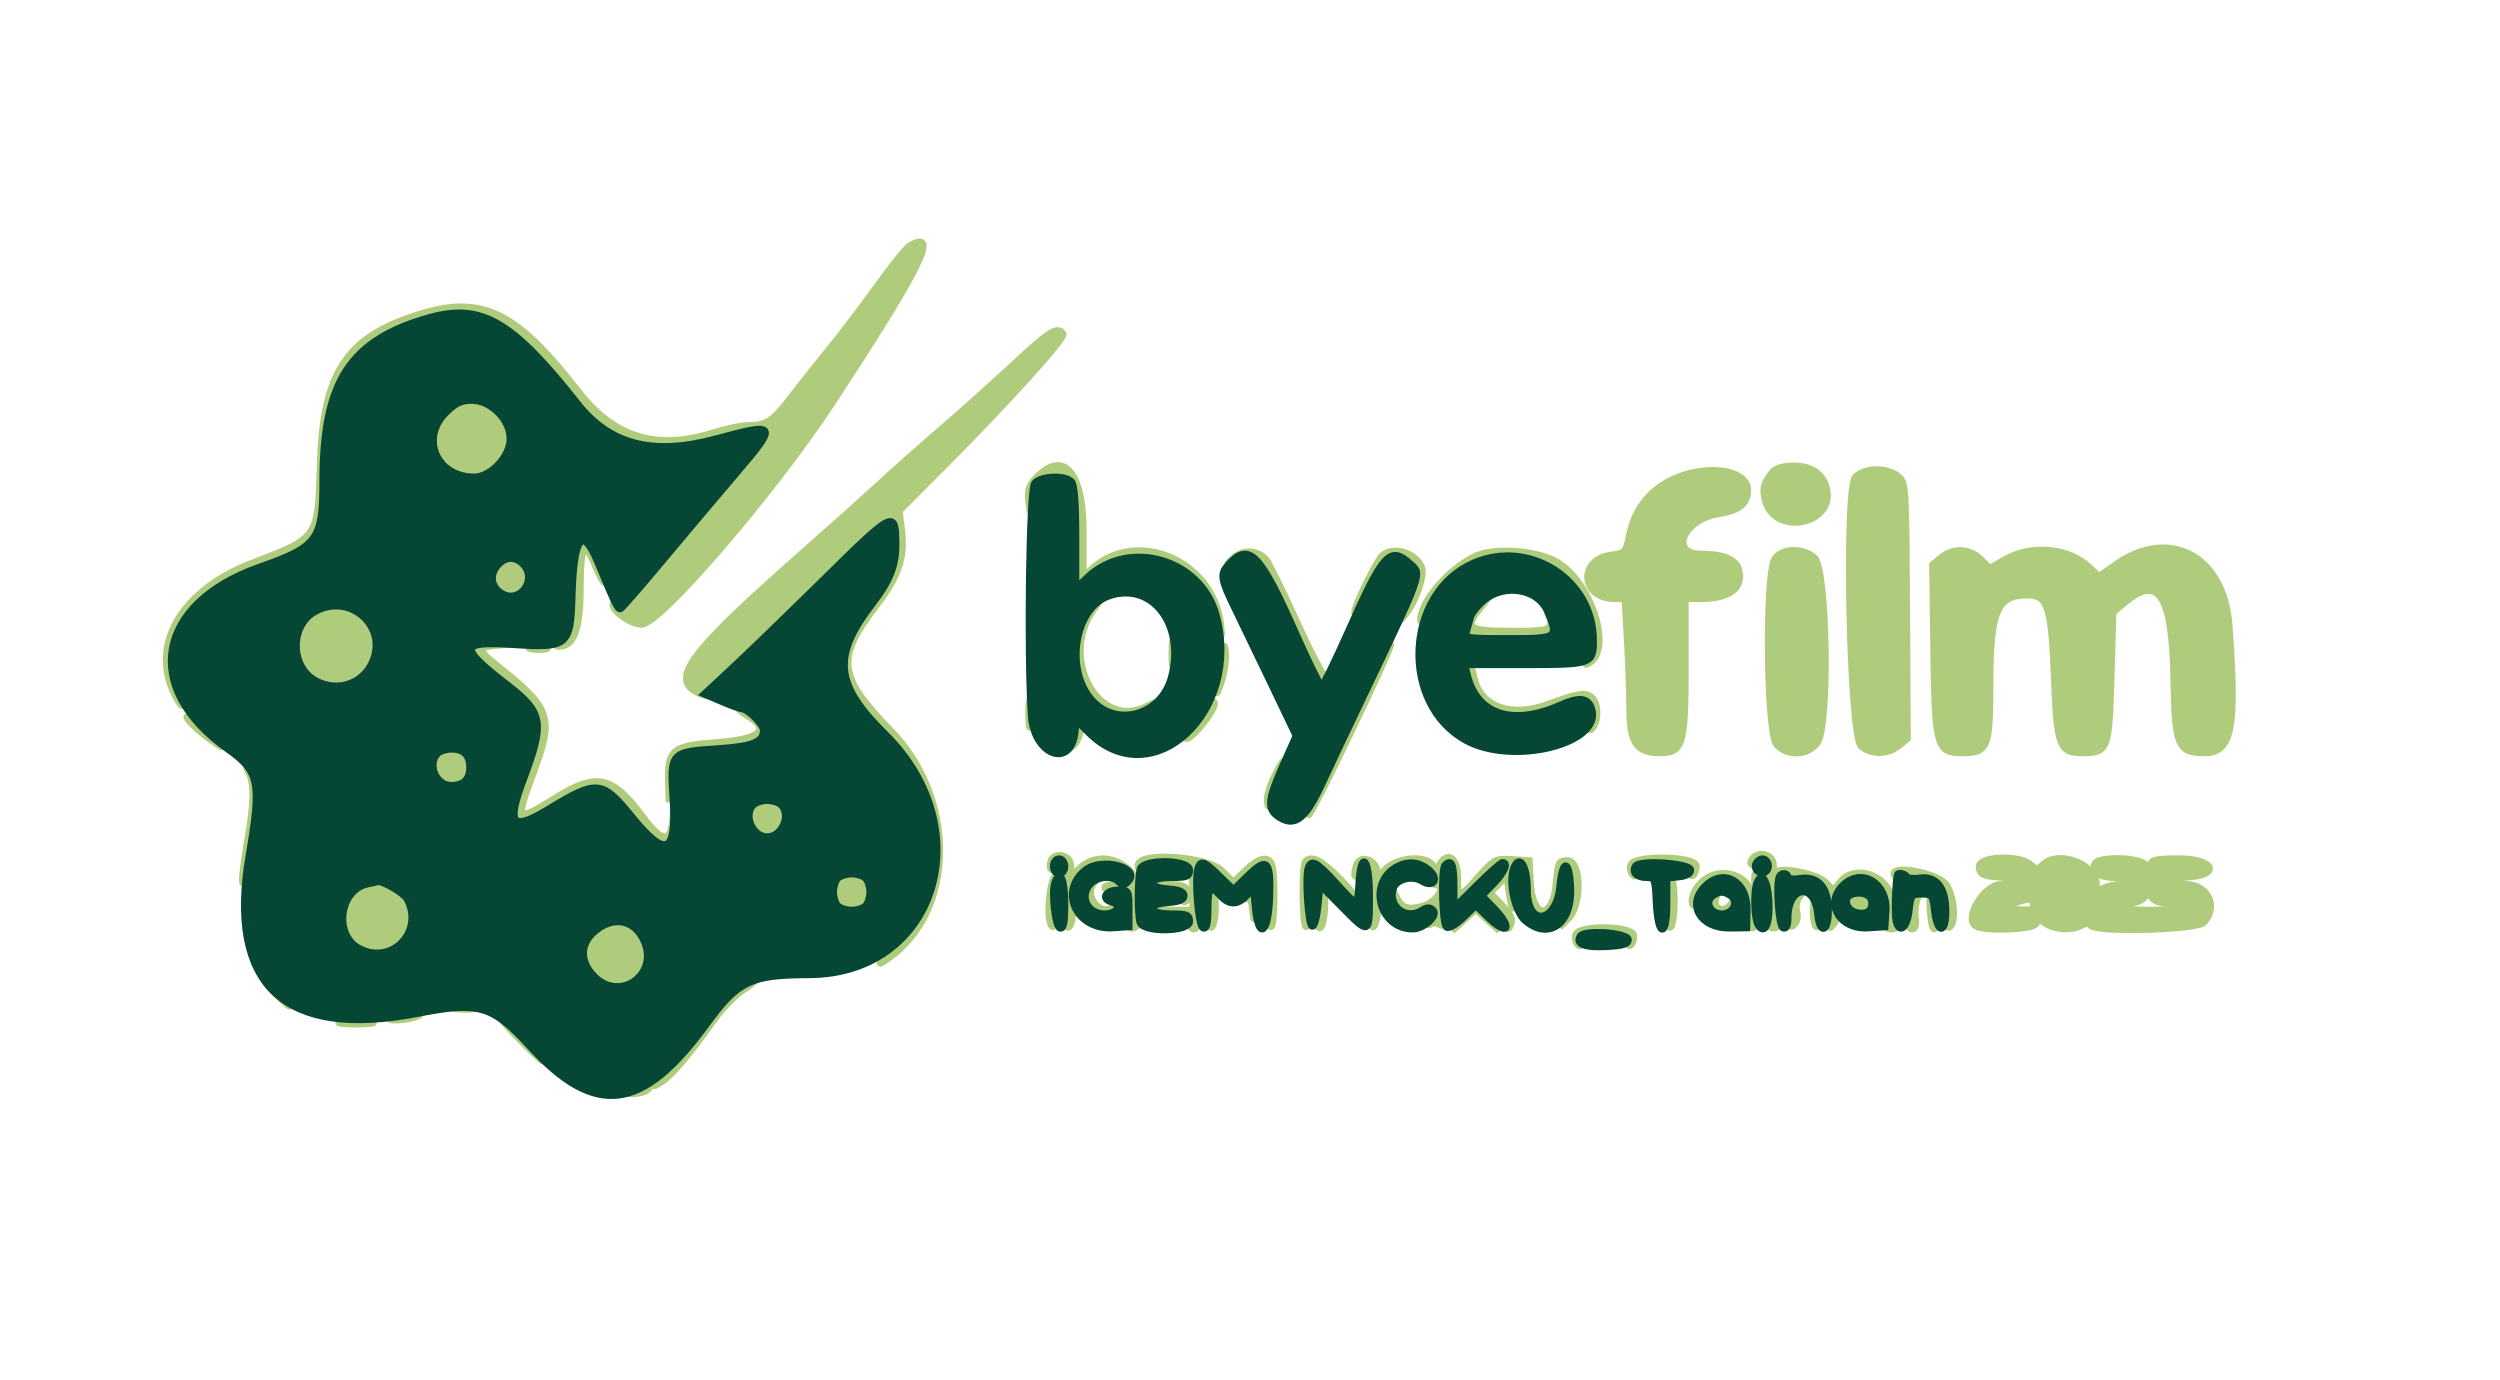 <svg xmlns="http://www.w3.org/2000/svg" width="681" height="376" viewBox="0 0 681 376" version="1.1">
<!-- <svg viewBox="0 0 564 242" version="1.1" xmlns="http://www.w3.org/2000/svg" width="564" height="242"> -->
<!-- </svg> -->
  <g stroke-width="2" stroke="none" fill="none" fill-rule="evenodd">
    <!-- <path d="M284.896413 1.77679122c.882345.50911399 1.614955 1.2417713 2.124036 2.124173l21.099094 36.57152808-23.135682 15.8357502c4.105694 3.2404436 6.948421 5.8686448 8.528184 7.8846038 1.579762 2.0159589 3.442094 5.5716267 5.586996 10.6670034l18.980455-17.1235485 38.506082 66.7434478c1.599912 2.773164.648949 6.318327-2.124036 7.918342-.880865.50826-1.879934.775822-2.896898.775822h-1.922491c-20.321792-10.300399-43.304909-16.104436-67.642638-16.104436-24.337728 0-47.320846 5.804037-67.642638 16.104436h-1.92249c-3.201432 0-5.796706-2.595441-5.796706-5.79708 0-1.01703.267545-2.016163.775772-2.897084L276.978581 3.90096422c1.599913-2.77316415 5.144847-3.7241888 7.917832-2.124173zm-22.79159 66.41506168c-11.912588 9.3077337-11.944524 23.5356033-27.180843 31.0058222 21.073897 5.2094339 33.551253 4.4950599 46.817544-5.8703705 13.266291-10.3654307 12.78672-21.586947 8.366252-27.2452528-4.420468-5.6583057-16.090365-7.1979325-28.002953 2.1098011z" stroke="#00CCAE" fill="#00CCAE" class="svg-elem-1"></path>
    <path d="M20.7357156 241c-3.6819127 0-7.2356044-.568639-10.66118144-1.705935C6.64895709 238.15677 3.95747261 236.68295 2 234.872561l2.58664731-5.431139c1.86425963 1.671128 4.25280646 3.028899 7.16571213 4.073354 2.91290566 1.044455 5.90732776 1.566675 8.98335616 1.566675 4.0547647 0 7.0841412-.684688 9.0882203-2.054085 2.0040791-1.369396 3.0061036-3.191363 3.0061036-5.465954 0-1.671128-.547618-3.028899-1.6428706-4.073354-1.0952525-1.044455-2.4468205-1.845192-4.0547444-2.402235-1.6079239-.557043-3.8799563-1.183706-6.8161652-1.88001-3.6819128-.881984-6.653032-1.763955-8.91344679-2.645939-2.26041481-.881985-4.19455516-2.239756-5.8024791-4.073355-1.60792393-1.833599-2.41187384-4.305438-2.41187384-7.415594 0-2.599532.68743543-4.943718 2.06232691-7.032629 1.37489148-2.08891 3.46050066-3.760013 6.25689011-5.013359 2.79638941-1.253346 6.26852091-1.880009 10.41649861-1.880009 2.8896024 0 5.7325557.371356 8.5289452 1.114079 2.7963894.742724 5.1965877 1.810373 7.2006668 3.20298l-2.3070098 5.570399c-2.0506855-1.299766-4.2411578-2.286181-6.5714823-2.959275-2.3303245-.673093-4.6140083-1.009634-6.8511199-1.009634-3.9615517 0-6.9326709.719502-8.9134468 2.158529-1.98077586 1.439027-2.97114893 3.295808-2.97114893 5.570399 0 1.671129.5592695 3.0289 1.67782528 4.073355 1.11855575 1.044455 2.50507805 1.856797 4.15960855 2.437049 1.6545304.580253 3.9032598 1.195312 6.7462558 1.845195 3.6819127.881984 6.6413805 1.763956 8.8784921 2.64594 2.2371115.88198 4.1596004 2.22815 5.7675244 4.038539 1.6079239 1.810389 2.4118738 4.247414 2.4118738 7.311149 0 2.553112-.6990869 4.885694-2.0972816 6.997814-1.3981947 2.11212-3.5187582 3.783223-6.3617542 5.013359C28.3791277 240.384941 24.8836933 241 20.7357156 241z" stroke="#1D1B1D" fill="#1D1B1D" class="svg-elem-2"></path>
    <path stroke="#1D1B1D" fill="#1D1B1D" d="M102.289855 191.724638L80.8535704 240.42029h-6.9126781l-21.5061097-48.695652h7.5411034l17.5959079 40 17.735558-40z" class="svg-elem-3"></path>
    <path d="M152.031506 215.793944h6.654064v19.008987c-2.402868 1.99607-5.198472 3.527914-8.386893 4.595579C147.110255 240.46617 143.783256 241 140.31758 241c-4.898155 0-9.311049-1.079254-13.238815-3.237795-3.927766-2.15854-7.012171-5.12939-9.253308-8.912638-2.241137-3.783249-3.361689-8.04224-3.361689-12.777103 0-4.734863 1.120552-9.00546 3.361689-12.811918 2.241137-3.806459 5.337094-6.777309 9.287965-8.912639 3.95087-2.13533 8.398421-3.202979 13.342785-3.202979 3.881557 0 7.404941.638268 10.570258 1.914824 3.165317 1.276556 5.856952 3.144942 8.074984 5.605214l-4.297416 4.31706c-3.881557-3.760038-8.571701-5.640029-14.070574-5.640029-3.69672 0-7.012167.800736-9.946439 2.402234-2.934273 1.601498-5.233136 3.829635-6.896661 6.684479-1.663524 2.854844-2.495274 6.069396-2.495274 9.643754 0 3.527937.83175 6.719279 2.495274 9.574123 1.663525 2.854844 3.962388 5.094586 6.896661 6.719294 2.934272 1.624708 6.226614 2.43705 9.877126 2.43705 4.343647 0 8.132729-1.044439 11.36736-3.13335v-15.875637z" stroke="#1D1B1D" fill="#1D1B1D" class="svg-elem-4"></path>
    <path d="M233.231687 191.724638l22.101646 48.695652h-7.297713l-5.351657-12.173913h-25.854756l-5.351657 12.173913h-7.158709l22.032144-48.695652h6.880702zm-3.475102 7.095652l-10.494807 23.860869h20.989614l-10.494807-23.860869z" stroke="#1D1B1D" fill="#1D1B1D" class="svg-elem-5"></path>
    <path d="M292.229824 191.724638c6.285416 0 11.230485 1.507231 14.835356 4.521739 3.60487 3.014508 5.407279 7.165191 5.407279 12.452174 0 3.75654-.924312 6.956508-2.772964 9.6-1.848652 2.643491-4.482941 4.56811-7.902946 5.773913l11.507799 16.347826h-7.556326l-10.467938-14.956522c-1.294056.092754-2.310799.139131-3.05026.139131h-11.993067v14.817391h-6.932409v-48.695652h18.925476zm-.207972 6.052174h-11.785095v21.913043h11.785095c4.390548 0 7.741179-.950715 10.051993-2.852174 2.310815-1.901459 3.466205-4.614475 3.466205-8.13913 0-3.524656-1.15539-6.226078-3.466205-8.104348-2.310814-1.87827-5.661445-2.817391-10.051993-2.817391z" stroke="#1D1B1D" fill="#1D1B1D" class="svg-elem-6"></path>
    <path stroke="#1D1B1D" fill="#1D1B1D" d="M343.217992 197.776812h-16.580311v-6.052174h40v6.052174H350.05737v42.643478h-6.839378z" class="svg-elem-7"></path>
    <path stroke="#1D1B1D" fill="#1D1B1D" d="M384.608696 191.724638h6.956521v48.695652h-6.956521z" class="svg-elem-8"></path>
    <path d="M431.170498 241c-3.681913 0-7.235604-.568639-10.661181-1.705935-3.425577-1.137295-6.117062-2.611115-8.074534-4.421504l2.586647-5.431139c1.86426 1.671128 4.252806 3.028899 7.165712 4.073354 2.912906 1.044455 5.907328 1.566675 8.983356 1.566675 4.054765 0 7.084141-.684688 9.088221-2.054085 2.004079-1.369396 3.006103-3.191363 3.006103-5.465954 0-1.671128-.547618-3.028899-1.64287-4.073354-1.095253-1.044455-2.446821-1.845192-4.054745-2.402235-1.607924-.557043-3.879956-1.183706-6.816165-1.88001-3.681913-.881984-6.653032-1.763955-8.913447-2.645939-2.260415-.881985-4.194555-2.239756-5.802479-4.073355-1.607924-1.833599-2.411874-4.305438-2.411874-7.415594 0-2.599532.687436-4.943718 2.062327-7.032629 1.374892-2.08891 3.460501-3.760013 6.25689-5.013359 2.79639-1.253346 6.268521-1.880009 10.416499-1.880009 2.889602 0 5.732556.371356 8.528945 1.114079 2.796389.742724 5.196588 1.810373 7.200667 3.20298l-2.30701 5.570399c-2.050686-1.299766-4.241158-2.286181-6.571482-2.959275-2.330325-.673093-4.614009-1.009634-6.85112-1.009634-3.961552 0-6.932671.719502-8.913447 2.158529-1.980776 1.439027-2.971149 3.295808-2.971149 5.570399 0 1.671129.55927 3.0289 1.677825 4.073355 1.118556 1.044455 2.505078 1.856797 4.159609 2.437049 1.65453.580253 3.90326 1.195312 6.746256 1.845195 3.681912.881984 6.64138 1.763956 8.878492 2.64594 2.237111.88198 4.1596 2.22815 5.767524 4.038539 1.607924 1.810389 2.411874 4.247414 2.411874 7.311149 0 2.553112-.699087 4.885694-2.097282 6.997814-1.398194 2.11212-3.518758 3.783223-6.361754 5.013359C438.81391 240.384941 435.318476 241 431.170498 241z" stroke="#1D1B1D" fill="#1D1B1D" class="svg-elem-9"></path>
    <path stroke="#1D1B1D" fill="#1D1B1D" d="M479.449876 197.776812h-16.580311v-6.052174h40v6.052174h-16.580311v42.643478h-6.839378z" class="svg-elem-10"></path>
    <path d="M539.898353 191.724638L562 240.42029h-7.297714l-5.351656-12.173913h-25.854757l-5.351656 12.173913h-7.15871l22.032145-48.695652h6.880701zm-3.475101 7.095652l-10.494808 23.860869h20.989615l-10.494807-23.860869z" stroke="#1D1B1D" fill="#1D1B1D" class="svg-elem-11"></path> -->
    
  <path d="M 247.849 67.025 C 246.940 67.555, 242.908 72.564, 238.888 78.156 C 234.867 83.748, 229.086 91.359, 226.039 95.069 C 222.993 98.780, 218.250 104.755, 215.500 108.347 C 210.433 114.967, 208.888 115.952, 203.500 115.999 C 201.850 116.014, 197.647 116.920, 194.161 118.013 C 178.795 122.829, 167.223 119.256, 157.464 106.681 C 140.344 84.624, 131.096 80.256, 113.497 85.918 C 94.247 92.111, 88.062 101.697, 87.311 126.500 C 86.699 146.684, 86.789 146.553, 68.827 153.405 C 48.848 161.027, 40.274 176.583, 48.380 190.500 C 49.341 192.150, 49.777 192.600, 49.349 191.500 C 42.906 174.945, 50.610 161.623, 70.722 154.540 C 86.641 148.933, 87.993 147.077, 88.015 130.800 C 88.050 103.603, 95.576 92.320, 117.563 86.501 C 131.653 82.771, 139.373 87.339, 157.273 109.997 C 166.197 121.293, 178.016 124.263, 195.276 119.545 C 211.623 115.076, 211.902 115.526, 200.830 128.500 C 195.666 134.550, 186.763 145.125, 181.044 152 C 175.325 158.875, 170.257 164.946, 169.781 165.492 C 169.226 166.128, 168.579 165.949, 167.974 164.992 C 167.422 164.120, 167.024 163.989, 167.015 164.677 C 166.991 166.535, 172.019 170, 174.738 170 C 179.708 170, 210.375 134.390, 226.409 110 C 250.548 73.281, 256.062 62.230, 247.849 67.025 M 276.810 98.750 C 271.663 103.563, 262.754 111.550, 257.013 116.500 C 251.272 121.450, 243.408 128.426, 239.537 132.002 C 235.667 135.579, 226.875 143.454, 220 149.502 C 187.419 178.167, 182.251 185.059, 190.511 188.823 C 191.871 189.443, 192.890 189.623, 192.776 189.225 C 192.662 188.826, 196.154 185.141, 200.535 181.036 C 204.916 176.931, 216.049 166.131, 225.276 157.036 C 243.501 139.072, 243.955 138.860, 243.985 148.282 C 244.003 154.132, 242.392 158.166, 237.472 164.583 C 226.551 178.830, 227.330 186.435, 241.109 200.048 C 258.327 217.058, 259.092 243.082, 242.845 259.102 C 239.033 262.861, 238.914 263.098, 241.875 261.037 C 260.269 248.226, 260.636 217.654, 242.618 199.120 C 227.996 184.079, 227.493 179.417, 238.887 164.552 C 244.746 156.907, 246.447 151.734, 245.526 144.360 L 244.870 139.109 256.185 127.769 C 273.939 109.976, 290.157 92.064, 289.490 90.985 C 288.186 88.874, 285.830 90.316, 276.810 98.750 M 121.400 112.400 C 114.326 119.474, 118.959 130, 129.147 130 C 133.717 130, 139 124.370, 139 119.500 C 139 114.264, 133.736 109, 128.500 109 C 125.625 109, 124.041 109.759, 121.400 112.400 M 482.807 128.750 C 480.443 131.502, 480 133.702, 481.147 136.993 C 484.225 145.821, 499.330 142.624, 497.575 133.516 C 496.758 129.276, 493.604 127, 488.544 127 C 485.751 127, 483.799 127.596, 482.807 128.750 M 282.103 130.391 C 280.440 132.161, 279.964 133.653, 280.268 136.141 L 280.680 139.500 280.840 135.950 C 281.044 131.417, 282.512 130, 287 130 C 292.686 130, 293 130.858, 293 146.396 L 293 160.392 296.250 157.316 C 307.258 146.897, 327.180 152.316, 330.882 166.737 C 332.777 174.116, 332.928 174.447, 332.438 170.145 C 330.449 152.659, 309.467 143.757, 297.264 155.222 L 295 157.349 295 144.674 C 295 128.421, 289.586 122.425, 282.103 130.391 M 462 128.642 C 452.408 130.444, 445.854 136.568, 444.010 145.453 C 442.929 150.660, 442.842 150.758, 438.834 151.295 C 429.884 152.496, 430.752 163, 439.802 163 L 442.694 163 443.343 174.250 C 443.699 180.438, 444 188.875, 444.011 193 C 444.036 202.372, 445.839 205, 452.246 205 C 458.343 205, 459 202.760, 459 181.961 L 459 163 463.453 163 C 471.237 163, 475.063 159.926, 473.482 154.943 C 472.665 152.370, 469.174 151, 463.435 151 C 454.463 151, 458.450 141.421, 468.053 139.903 C 473.777 138.998, 476 137.187, 476 133.431 C 476 129.407, 469.592 127.215, 462 128.642 M 505.495 130.005 C 502.471 133.347, 503.915 200.693, 507.065 203.250 C 509.891 205.543, 514.193 205.474, 517.139 203.088 L 519.500 201.176 519.305 166.342 C 519.112 131.940, 519.083 131.486, 516.944 129.754 C 513.949 127.328, 507.796 127.463, 505.495 130.005 M 156.551 150.250 C 156.283 151.488, 155.937 156.928, 155.782 162.339 C 155.525 171.298, 155.289 172.350, 153.139 174.089 C 151.455 175.452, 151.219 176, 152.317 176 C 156.262 176, 158 171.237, 158 160.424 C 158 148.450, 159.144 146.673, 162.168 153.949 C 163.333 156.753, 164.478 158.855, 164.713 158.621 C 164.947 158.386, 164.152 155.901, 162.946 153.097 C 160.551 147.530, 157.440 146.145, 156.551 150.250 M 335.842 152.177 C 334.500 153.455, 334.134 153.938, 335.030 153.250 C 341.119 148.574, 343.236 150.809, 352.544 171.750 C 359.257 186.851, 360.249 188.400, 361.357 185.512 C 361.671 184.694, 361.496 184.131, 360.968 184.262 C 360.440 184.393, 356.839 177.525, 352.966 169 C 349.093 160.475, 345.379 152.967, 344.712 152.316 C 342.142 149.805, 338.394 149.747, 335.842 152.177 M 376.735 151.250 C 375.246 152.380, 368.910 165.259, 369.064 166.843 C 369.099 167.204, 370.786 164.125, 372.814 160 C 376.864 151.759, 380.063 149.937, 384.088 153.580 C 386.641 155.890, 386.500 158.067, 383.393 164.283 C 381.958 167.152, 381.236 169.050, 381.787 168.500 C 385.018 165.277, 388.238 156.818, 387.147 154.423 C 385.409 150.608, 379.823 148.906, 376.735 151.250 M 402.182 151.457 C 394.859 154.775, 387.018 163.847, 387.019 169 C 387.019 169.825, 388.076 168.232, 389.367 165.459 C 397.998 146.924, 425.868 147.203, 432.461 165.890 C 434.320 171.158, 434.463 178.102, 432.750 179.947 C 431.745 181.029, 431.757 181.147, 432.812 180.550 C 439.340 176.847, 433.316 158.356, 423.849 153.035 C 418.501 150.030, 407.156 149.203, 402.182 151.457 M 483.557 152.223 C 480.861 156.071, 481.279 199.849, 484.039 202.811 C 486.995 205.985, 492.250 205.769, 494.928 202.365 C 498.324 198.047, 497.648 154.750, 494.139 151.911 C 490.846 149.245, 485.532 149.402, 483.557 152.223 M 528.861 151.922 L 526.500 153.844 526.815 177.172 C 527.169 203.333, 527.626 205, 534.452 205 C 541.471 205, 542 203.693, 542 186.344 C 542 166.528, 543.935 161.957, 552.297 162.015 C 557.882 162.054, 558.901 165.177, 559.667 184.605 C 560.405 203.316, 561.036 205, 567.309 205 C 574.137 205, 574.443 204.184, 575 184.495 L 575.500 166.822 578.306 164.411 C 588.026 156.058, 591.838 161.786, 592.234 185.341 C 592.533 203.141, 593.318 205, 600.538 205 C 607.940 205, 609.216 198.253, 607.118 170.222 C 605.713 151.439, 590.968 143.589, 576.391 153.864 L 571.750 157.135 569.125 154.631 C 563.522 149.287, 553.461 148.331, 546.242 152.459 L 541.984 154.893 539.537 152.447 C 536.562 149.471, 532.138 149.254, 528.861 151.922 M 135.655 153.829 C 133.265 156.470, 133.617 159.703, 136.500 161.592 C 141.503 164.870, 146.699 157.842, 142.429 153.571 C 140.341 151.484, 137.686 151.584, 135.655 153.829 M 402.589 165.077 C 401.165 166.769, 400 168.757, 400 169.495 C 400 170.233, 399.727 171.548, 399.393 172.418 C 398.860 173.807, 400.264 174, 410.893 174 L 423 174 422.884 171.250 C 422.813 169.558, 422.592 169.173, 422.311 170.250 C 421.912 171.776, 420.516 172, 411.427 172 C 399.592 172, 398.543 171.073, 403.589 165.077 C 405.013 163.385, 405.953 162, 405.678 162 C 405.403 162, 404.013 163.385, 402.589 165.077 M 297.560 164.934 C 285.651 178.094, 301.399 205.155, 313.714 192.693 C 315.435 190.952, 315.391 190.943, 312.500 192.437 C 299.205 199.309, 288.158 179.099, 297.961 165.839 C 300.367 162.585, 300.143 162.080, 297.560 164.934 M 85.881 166.503 C 78.806 170.348, 78.978 181.869, 86.165 185.585 C 91.943 188.573, 98.634 186.397, 101.365 180.643 C 106.019 170.835, 95.532 161.259, 85.881 166.503 M 319.300 178 C 319.300 181.025, 319.487 182.262, 319.716 180.750 C 319.945 179.238, 319.945 176.762, 319.716 175.250 C 319.487 173.738, 319.300 174.975, 319.300 178 M 128.454 176.074 C 127.615 177.432, 130.902 180.987, 138.258 186.675 C 147.931 194.157, 148.375 196.807, 142.551 212.273 C 137.838 224.787, 139.386 226.578, 149.559 220.381 C 162.613 212.428, 164.005 212.553, 171.989 222.394 C 179.660 231.848, 184.193 232.321, 183.825 223.628 L 183.651 219.500 183.268 223.750 C 182.722 229.806, 180.131 229.446, 175.084 222.614 C 166.744 211.324, 162.576 210.431, 151.217 217.500 C 140.527 224.153, 140.249 223.851, 145.089 210.818 C 150.889 195.197, 150.230 193.233, 135.143 181.194 C 129.936 177.038, 129.952 176.209, 135.250 175.732 C 139.361 175.362, 139.330 175.344, 134.309 175.175 C 131.454 175.079, 128.819 175.483, 128.454 176.074 M 332.787 180 C 332.394 183.025, 331.837 186.625, 331.547 188 C 331.258 189.375, 331.704 188.475, 332.538 186 C 333.373 183.525, 333.931 179.925, 333.778 178 C 333.545 175.067, 333.384 175.392, 332.787 180 M 372.989 186.251 C 370.048 192.438, 364.871 203.261, 361.484 210.301 C 358.097 217.342, 355.884 222.517, 356.566 221.801 C 358.233 220.053, 379.337 176.004, 378.777 175.443 C 378.534 175.201, 375.930 180.064, 372.989 186.251 M 144.762 176.707 C 146.006 176.946, 147.806 176.937, 148.762 176.687 C 149.718 176.437, 148.700 176.241, 146.500 176.252 C 144.300 176.263, 143.518 176.468, 144.762 176.707 M 399.621 183.750 C 402.258 194.747, 412.048 197.938, 425.155 192.073 C 431.729 189.132, 435.183 191.274, 433.502 197.250 C 433.006 199.011, 433.097 199.174, 433.919 198 C 435.455 195.807, 435.229 191.435, 433.506 190.005 C 431.804 188.593, 429.935 188.902, 421.517 191.988 C 411.454 195.677, 402.921 192.427, 401.401 184.325 C 401.058 182.496, 400.369 181, 399.870 181 C 399.370 181, 399.259 182.238, 399.621 183.750 M 280.310 194.500 C 280.315 197.800, 280.502 199.029, 280.725 197.232 C 280.947 195.435, 280.943 192.735, 280.715 191.232 C 280.486 189.729, 280.304 191.200, 280.310 194.500 M 330 191.856 C 330 192.510, 328.087 195.128, 325.750 197.675 C 323.284 200.361, 322.458 201.716, 323.781 200.902 C 326.550 199.200, 331.551 192.218, 330.649 191.315 C 330.292 190.959, 330 191.202, 330 191.856 M 203.750 194.989 C 210.189 198.915, 207.079 201.490, 194.828 202.375 C 183.301 203.209, 181.915 204.357, 182.168 212.861 L 182.336 218.500 182.918 212.524 C 183.633 205.178, 185.308 204.043, 195.500 204 C 203.370 203.967, 207.355 202.458, 207.804 199.340 C 208.108 197.238, 203.964 192.996, 201.615 193.004 C 201.002 193.006, 201.963 193.899, 203.750 194.989 M 51.196 195.812 C 52.065 197.084, 54.739 199.525, 57.138 201.237 C 62.045 204.738, 61.644 204.220, 54.558 197.904 C 51.840 195.482, 50.327 194.541, 51.196 195.812 M 293 198.741 C 293 200.313, 292.438 202.231, 291.750 203.002 C 290.698 204.181, 290.760 204.208, 292.139 203.171 C 294.006 201.768, 295.168 197.222, 293.866 196.417 C 293.390 196.123, 293 197.169, 293 198.741 M 119.200 205.200 C 116.287 208.113, 118.719 214, 122.835 214 C 126.297 214, 128 212.351, 128 209 C 128 205.695, 126.305 204, 123 204 C 121.570 204, 119.860 204.540, 119.200 205.200 M 347.068 211.855 C 345.819 214.522, 345.015 217.559, 345.282 218.602 C 345.688 220.189, 345.787 220.125, 345.884 218.210 C 345.948 216.951, 346.931 214.095, 348.070 211.863 C 349.208 209.632, 349.959 207.626, 349.739 207.406 C 349.519 207.186, 348.317 209.188, 347.068 211.855 M 67.945 210.684 C 69.394 213.685, 69.266 218.976, 67.500 229 C 66.677 233.675, 66.039 238.625, 66.083 240 C 66.212 244.017, 69.925 221.960, 69.964 216.941 C 69.985 214.267, 69.357 211.580, 68.445 210.441 C 66.943 208.566, 66.926 208.574, 67.945 210.684 M 205.200 219.200 C 202.372 222.028, 204.951 228, 209 228 C 213.049 228, 215.628 222.028, 212.800 219.200 C 212.140 218.540, 210.430 218, 209 218 C 207.570 218, 205.860 218.540, 205.200 219.200 M 286.372 234.473 C 286.032 235.360, 286.034 236.367, 286.376 236.710 C 286.719 237.053, 287 236.583, 287 235.667 C 287 234.750, 287.675 234, 288.500 234 C 290.743 234, 290.314 237.685, 288 238.290 C 285.948 238.826, 284.851 251.168, 286.750 252.348 C 287.163 252.604, 287.500 249.858, 287.500 246.245 C 287.500 241.881, 287.920 239.535, 288.750 239.255 C 289.673 238.944, 290 240.704, 290 245.976 C 290 250.483, 290.369 252.890, 291 252.500 C 291.550 252.160, 292 250.982, 292 249.882 C 292 248.682, 292.440 248.154, 293.100 248.562 C 293.838 249.018, 293.810 248.513, 293.015 247.028 C 292.363 245.810, 292.107 243.710, 292.446 242.361 C 292.784 241.012, 292.727 239.367, 292.318 238.705 C 291.909 238.044, 291.558 236.602, 291.537 235.501 C 291.490 232.964, 287.273 232.125, 286.372 234.473 M 477.667 233.667 C 476.290 235.044, 477.064 236.192, 478.542 234.965 C 479.638 234.055, 480.395 233.995, 481.155 234.755 C 482.544 236.144, 481.215 238.296, 479.399 237.600 C 478.457 237.238, 478.005 237.788, 478.015 239.281 C 478.028 241.061, 478.217 241.205, 478.974 240.008 C 480.792 237.132, 482.206 240.484, 481.844 246.815 C 481.550 251.969, 481.744 252.823, 483.181 252.713 C 484.105 252.643, 484.613 252.183, 484.310 251.693 C 484.007 251.202, 483.617 248.483, 483.444 245.650 C 483.211 241.830, 483.375 241.016, 484.080 242.500 C 484.880 244.183, 484.948 244.073, 484.512 241.811 C 484.007 239.197, 485.994 236.481, 486.750 238.750 C 486.966 239.398, 488.438 239.646, 490.309 239.349 C 495.270 238.562, 497.992 241.713, 498.032 248.289 C 498.061 253.095, 498.178 253.349, 499.536 251.554 C 500.414 250.393, 500.642 249.242, 500.103 248.703 C 499.577 248.177, 499.560 246.536, 500.061 244.787 C 502.808 235.210, 514.488 238.374, 513.647 248.467 C 513.323 252.359, 513.533 253, 515.135 253 C 517.362 253, 517.549 251.700, 515.559 250.049 C 514.767 249.392, 514.366 248.211, 514.667 247.425 C 517.405 240.289, 506.043 234.317, 501.271 240.383 L 499.396 242.766 497.414 240.540 C 495.430 238.313, 486.082 236.213, 483.967 237.520 C 483.435 237.849, 483 236.966, 483 235.559 C 483 233.053, 479.516 231.817, 477.667 233.667 M 295.250 235.674 C 294.012 236.538, 293 237.672, 293 238.195 C 293 238.717, 294.186 238.212, 295.635 237.073 C 298.894 234.509, 303.056 234.415, 306.048 236.838 C 308.849 239.106, 307.890 241, 303.941 241 C 302.323 241, 301 241.342, 301 241.760 C 301 242.177, 302.462 242.515, 304.250 242.510 L 307.500 242.500 307.500 247.752 C 307.500 253.242, 307.646 253.511, 309.857 252.110 C 310.818 251.501, 310.886 251.048, 310.090 250.556 C 309.473 250.174, 309.216 249.460, 309.519 248.969 C 314.797 240.429, 303.510 229.913, 295.250 235.674 M 310.079 235.750 C 310.126 236.795, 310.361 236.997, 310.662 236.250 C 310.991 235.436, 313.362 235, 317.467 235 C 324.554 235, 324.960 235.472, 324.986 243.750 L 325 248 320.083 248 C 317.086 248, 314.970 247.512, 314.662 246.750 C 314.361 246.003, 314.126 246.205, 314.079 247.250 C 314.014 248.694, 314.875 249, 319 249 C 323.333 249, 324 249.267, 324 251 C 324 252.100, 324.563 253.001, 325.250 253.002 C 326.175 253.004, 326.414 250.890, 326.170 244.882 C 325.745 234.420, 326.724 233.348, 332.001 238.501 L 336 242.406 339.999 238.501 C 345.266 233.358, 346.256 234.426, 345.830 244.788 C 345.648 249.203, 345.837 252.606, 346.250 252.349 C 347.144 251.792, 347.263 237.849, 346.393 235.582 C 345.449 233.123, 342.903 233.702, 339.298 237.196 L 336 240.392 332.702 237.196 C 328.655 233.274, 309.913 232.076, 310.079 235.750 M 355.667 234.667 C 354.746 235.587, 354.823 251.771, 355.750 252.349 C 356.163 252.606, 356.352 249.203, 356.170 244.788 C 355.711 233.617, 356.753 232.999, 363.636 240.359 C 366.650 243.581, 369.401 245.933, 369.749 245.584 C 370.098 245.236, 367.950 242.487, 364.976 239.475 C 359.954 234.390, 357.309 233.024, 355.667 234.667 M 369.627 235.529 C 369.282 236.428, 369.029 237.689, 369.063 238.332 C 369.098 238.974, 369.534 238.488, 370.031 237.250 C 371.917 232.559, 373 235.043, 373 244.059 C 373 254.346, 374.519 255.377, 375.599 245.824 C 376.731 235.821, 391.176 229.456, 390.361 239.318 C 390.285 240.243, 390.622 241, 391.111 241 C 394.224 241, 391.661 245.619, 387.897 246.794 C 383.385 248.202, 381.536 247.443, 379.952 243.535 C 379.147 241.549, 379.125 241.552, 379.063 243.679 C 378.938 247.981, 384.836 250.764, 387.800 247.800 C 389.781 245.819, 391.711 248.428, 389.908 250.650 C 388.905 251.885, 388.872 252.160, 389.794 251.606 C 390.505 251.178, 391.630 251.279, 392.294 251.831 C 393.220 252.602, 393.500 250.841, 393.500 244.254 C 393.500 238.280, 393.880 235.546, 394.750 235.253 C 395.662 234.947, 396 236.537, 396 241.138 L 396 247.442 402.473 241.027 C 409.800 233.765, 409.870 233.768, 410.906 241.406 C 411.927 248.931, 412.726 249.363, 412.201 242.107 C 411.917 238.170, 412.178 236.008, 413.001 235.499 C 414.816 234.378, 415.967 236.906, 415.985 242.050 C 416.020 252.654, 423.954 251.927, 424.989 241.225 C 425.682 234.064, 427.430 234.139, 427.803 241.345 C 428.018 245.504, 427.623 247.956, 426.432 249.845 L 424.759 252.500 427.129 250.223 C 430.813 246.683, 430.713 234.500, 427 234.500 C 424.672 234.500, 424.466 234.907, 424 240.398 C 423.108 250.914, 417.352 250.730, 416.797 240.167 L 416.500 234.500 411.887 234.201 C 407.471 233.914, 407.080 234.117, 402.734 238.951 C 397.141 245.171, 397 245.173, 397 239 C 397 233.748, 394.320 231.819, 392.225 235.563 C 391.431 236.981, 391.229 236.981, 390.052 235.563 C 387.559 232.559, 378.813 234.070, 376.552 237.896 C 375.752 239.250, 375.511 239.110, 375.011 237 C 374.313 234.059, 370.583 233.039, 369.627 235.529 M 444.336 235.567 C 444.005 236.429, 444.202 237.602, 444.774 238.174 C 445.493 238.893, 445.765 238.641, 445.657 237.357 C 445.517 235.699, 446.303 235.500, 453 235.500 C 459.511 235.500, 460.482 235.729, 460.363 237.239 C 460.288 238.196, 460.625 238.732, 461.113 238.430 C 461.601 238.129, 462 237.009, 462 235.941 C 462 233.292, 445.344 232.939, 444.336 235.567 M 539.180 236.250 C 539.453 238.172, 540.196 238.545, 544.275 238.806 C 549.271 239.126, 549.973 241, 545.096 241 C 540.542 241, 534.982 250.100, 538.263 252.184 C 540.634 253.690, 554.008 253.143, 554.633 251.514 C 555.137 250.200, 555.448 250.200, 557.324 251.514 C 559.769 253.227, 564.287 253.452, 567.005 251.997 C 568.257 251.327, 569.084 251.327, 569.498 251.997 C 570.736 254, 598.457 253.257, 600.345 251.171 C 604.214 246.896, 601.364 241, 595.429 241 C 590.506 241, 591.190 239.174, 596.250 238.807 C 605.079 238.169, 602.755 234, 593.570 234 C 587.355 234, 586 234.281, 586 235.571 C 586 237, 585.857 237, 584.429 235.571 C 582.362 233.505, 571.463 233.351, 570.685 235.378 C 569.853 237.548, 572.064 239, 576.200 239 C 578.290 239, 580 239.450, 580 240 C 580 240.550, 578.845 241, 577.434 241 C 576.023 241, 573.998 241.466, 572.934 242.035 C 571.310 242.904, 571 242.737, 571 240.990 C 571 235.399, 560.604 231.538, 556.528 235.615 C 555.041 237.102, 554.771 237.102, 553.127 235.615 C 550.041 232.823, 538.767 233.336, 539.180 236.250 M 516 237.987 C 516 238.609, 516.450 238.840, 517 238.500 C 517.550 238.160, 518.562 238.229, 519.249 238.654 C 519.937 239.079, 521.706 239.300, 523.181 239.145 C 527.457 238.696, 530 242.021, 530 248.059 C 530 251.177, 530.384 252.881, 531 252.500 C 532.980 251.276, 532.135 243.260, 529.750 240.640 C 527.255 237.899, 516 235.728, 516 237.987 M 228.200 239.200 C 227.540 239.860, 227 241.570, 227 243 C 227 244.430, 227.540 246.140, 228.200 246.800 C 228.860 247.460, 230.570 248, 232 248 C 233.430 248, 235.140 247.460, 235.800 246.800 C 236.460 246.140, 237 244.430, 237 243 C 237 241.570, 236.460 239.860, 235.800 239.200 C 235.140 238.540, 233.430 238, 232 238 C 230.570 238, 228.860 238.540, 228.200 239.200 M 406.485 241.015 L 403.617 244.009 406.686 247.255 C 408.373 249.040, 409.982 251.175, 410.261 252 C 410.676 253.231, 410.901 253.174, 411.516 251.684 C 412.059 250.368, 411.376 248.951, 409.033 246.534 L 405.801 243.199 407.984 241.016 C 409.184 239.816, 409.984 238.651, 409.760 238.427 C 409.537 238.204, 408.063 239.368, 406.485 241.015 M 463.455 240.455 C 462.105 241.805, 461.001 243.942, 461.002 245.205 C 461.003 247.144, 461.274 246.959, 462.752 244.011 C 466.346 236.837, 475.285 238.294, 475.664 246.115 C 475.754 247.977, 475.866 250.213, 475.914 251.083 C 475.961 251.954, 476.602 252.667, 477.337 252.667 C 479.739 252.667, 478.141 242.898, 475.306 240.250 C 471.982 237.145, 466.672 237.237, 463.455 240.455 M 296.408 241.500 C 294.891 243.816, 294.891 244.184, 296.408 246.500 C 298.340 249.449, 303.405 249.992, 304.416 247.359 C 304.947 245.974, 304.803 245.919, 303.493 247.006 C 299.718 250.139, 294.706 243.694, 298.200 240.200 C 298.860 239.540, 299.095 239, 298.723 239 C 298.351 239, 297.309 240.125, 296.408 241.500 M 314.079 240.193 C 314.019 241.484, 315.006 241.958, 318.250 242.193 C 321.683 242.441, 322.470 242.857, 322.343 244.357 C 322.235 245.641, 322.507 245.893, 323.226 245.174 C 325.291 243.109, 323.214 241, 319.115 241 C 316.892 241, 314.946 240.454, 314.662 239.750 C 314.352 238.981, 314.128 239.151, 314.079 240.193 M 454 246.059 C 454 250.510, 454.369 252.890, 455 252.500 C 455.550 252.160, 456 248.984, 456 245.441 C 456 241.814, 455.563 239, 455 239 C 454.428 239, 454 242.020, 454 246.059 M 561 239.883 C 561 240.369, 561.900 241.002, 563 241.290 C 565.362 241.907, 565.714 240.488, 563.418 239.607 C 561.319 238.801, 561 238.838, 561 239.883 M 100.284 240.701 C 92.382 242.231, 90.709 254.730, 97.907 258.452 C 106.794 263.047, 115.685 253.753, 110.920 244.850 C 110.041 243.208, 103.849 239.621, 102.782 240.136 C 102.627 240.211, 101.503 240.465, 100.284 240.701 M 358.844 246.896 C 358.632 250.670, 358.882 252.878, 359.500 252.674 C 360.831 252.234, 361.386 242.986, 360.155 241.755 C 359.533 241.133, 359.066 242.966, 358.844 246.896 M 329 247.559 C 329 251.010, 329.379 252.884, 330 252.500 C 330.550 252.160, 331 249.659, 331 246.941 C 331 244.223, 330.550 242, 330 242 C 329.450 242, 329 244.502, 329 247.559 M 339.872 243.692 C 339.073 244.677, 338.997 245.086, 339.688 244.671 C 340.501 244.184, 341.001 245.151, 341.270 247.729 C 341.633 251.210, 341.677 251.134, 341.832 246.750 C 342.018 241.491, 341.859 241.243, 339.872 243.692 M 466 244.500 C 463.481 247.536, 468.952 250.648, 471.800 247.800 C 472.460 247.140, 472.986 246.127, 472.968 245.550 C 472.951 244.972, 472.297 245.344, 471.516 246.375 C 469.675 248.806, 466.562 247.783, 467.293 244.988 C 467.915 242.608, 467.653 242.509, 466 244.500 M 488.035 244.934 C 486.318 248.143, 486.664 253.523, 488.490 252.008 C 489.437 251.222, 489.761 249.896, 489.379 248.373 C 489.046 247.048, 489.329 245.308, 490.011 244.487 C 490.825 243.506, 490.875 243, 490.158 243 C 489.560 243, 488.605 243.870, 488.035 244.934 M 504.250 243.686 C 501.953 244.569, 502.855 247.926, 505.573 248.608 C 508.527 249.349, 510.343 248.008, 509.844 245.455 C 509.500 243.697, 506.605 242.782, 504.250 243.686 M 520.537 244.250 C 519.367 247.906, 519.482 253, 520.735 253 C 521.618 253, 521.937 252.070, 521.678 250.250 C 521.464 248.738, 521.662 246.488, 522.119 245.250 C 522.634 243.856, 522.567 243, 521.944 243 C 521.390 243, 520.757 243.563, 520.537 244.250 M 525.847 248.048 C 526.037 250.772, 526.499 253, 526.873 253 C 527.702 253, 527.054 244.781, 526.148 243.798 C 525.791 243.412, 525.656 245.325, 525.847 248.048 M 584.052 244.437 C 583.339 245.297, 581.487 246, 579.937 246 C 578.386 246, 576.840 246.450, 576.500 247 C 576.104 247.641, 579.490 248, 585.941 248 C 591.980 248, 596 247.600, 596 247 C 596 246.450, 593.997 246, 591.550 246 C 588.554 246, 586.814 245.489, 586.225 244.437 C 585.431 243.019, 585.229 243.019, 584.052 244.437 M 550.500 245.347 C 544.740 247.125, 544.530 247.436, 548.854 247.779 C 553.602 248.156, 554.350 247.857, 553.838 245.789 C 553.580 244.745, 552.788 244.640, 550.500 245.347 M 494 248.441 C 494 250.334, 494.346 252.096, 494.768 252.357 C 495.191 252.618, 495.369 251.070, 495.163 248.916 C 494.702 244.080, 494 243.794, 494 248.441 M 398.437 250.250 L 395.500 253.500 398.750 250.563 L 402 247.626 405.250 250.563 L 408.500 253.500 405.563 250.250 C 403.948 248.463, 402.344 247, 402 247 C 401.656 247, 400.052 248.463, 398.437 250.250 M 162.077 253.589 C 157.883 257.118, 157.823 261.977, 161.923 266.077 C 168.826 272.980, 179.386 265.647, 175.598 256.580 C 173.068 250.526, 167.248 249.238, 162.077 253.589 M 429.336 254.567 C 429.005 255.429, 429.202 256.602, 429.774 257.174 C 430.493 257.893, 430.765 257.641, 430.657 256.357 C 430.519 254.722, 431.278 254.500, 437 254.500 C 442.561 254.500, 443.480 254.751, 443.363 256.239 C 443.288 257.196, 443.625 257.732, 444.113 257.430 C 444.601 257.129, 445 256.009, 445 254.941 C 445 252.304, 430.339 251.954, 429.336 254.567 M 75 270.500 C 76.866 272.425, 78.617 274, 78.892 274 C 79.167 274, 77.866 272.425, 76 270.500 C 74.134 268.575, 72.383 267, 72.108 267 C 71.833 267, 73.134 268.575, 75 270.500 M 200.770 269.510 C 198.738 270.891, 193.876 276.502, 189.966 281.980 C 186.055 287.457, 181.650 292.902, 180.178 294.079 C 177.673 296.081, 177.661 296.124, 180 294.755 C 182.627 293.217, 187.831 287.094, 194.445 277.761 C 196.614 274.699, 200.192 271.026, 202.395 269.597 C 204.598 268.169, 205.965 267, 205.432 267 C 204.900 267, 202.802 268.130, 200.770 269.510 M 124.264 274.718 C 125.784 274.947, 128.034 274.941, 129.264 274.704 C 130.494 274.467, 129.250 274.279, 126.500 274.286 C 123.750 274.294, 122.744 274.488, 124.264 274.718 M 108.500 277 C 105.805 277.686, 105.754 277.765, 108 277.782 C 109.375 277.792, 111.625 277.440, 113 277 C 116.361 275.924, 112.730 275.924, 108.500 277 M 93.250 278.728 C 95.313 278.944, 98.688 278.944, 100.750 278.728 C 102.813 278.513, 101.125 278.336, 97 278.336 C 92.875 278.336, 91.188 278.513, 93.250 278.728 M 142 283.500 C 144.987 286.525, 147.657 289, 147.932 289 C 148.207 289, 145.987 286.525, 143 283.500 C 140.013 280.475, 137.343 278, 137.068 278 C 136.793 278, 139.013 280.475, 142 283.500 M 172.500 297 C 169.732 297.704, 169.694 297.771, 172 297.866 C 173.375 297.923, 175.175 297.533, 176 297 C 177.702 295.900, 176.822 295.900, 172.500 297" stroke="#afcc7c" fill="#afcc7c" fill-rule="evenodd"/>
    <path d="M 117.109 86.533 C 95.460 92.549, 88.050 103.823, 88.015 130.800 C 87.993 147.077, 86.641 148.933, 70.722 154.540 C 42.595 164.446, 38.542 187.281, 61.957 203.916 C 70.757 210.168, 71.325 212.961, 67.895 233.125 C 61.889 268.432, 77.523 283.038, 113.785 275.997 C 130.611 272.730, 134.102 273.766, 144.500 285.105 C 162.227 304.437, 174.973 302.819, 192.325 279.036 C 201.020 267.116, 204.330 265.518, 220.474 265.446 C 254.922 265.291, 267.333 225.957, 241.109 200.048 C 227.330 186.435, 226.551 178.830, 237.472 164.583 C 242.392 158.166, 244.003 154.132, 243.985 148.282 C 243.954 138.854, 243.547 139.050, 224.787 157.533 C 215.279 166.900, 204 177.823, 199.722 181.806 L 191.944 189.047 196.555 191.024 C 199.091 192.111, 201.518 193, 201.948 193 C 203.670 193, 208 197.257, 208 198.950 C 208 202.193, 205.088 203.369, 195.500 204 C 182.664 204.845, 182.573 204.947, 183.390 217.591 C 184.369 232.727, 181.391 233.981, 171.989 222.394 C 164.005 212.553, 162.613 212.428, 149.559 220.381 C 139.386 226.578, 137.838 224.787, 142.551 212.273 C 148.375 196.807, 147.931 194.157, 138.258 186.675 C 124.730 176.213, 124.966 174.570, 139.857 175.535 C 154.662 176.495, 155.394 175.888, 155.782 162.339 C 156.249 146.030, 158.666 142.955, 162.926 153.250 C 167.486 164.272, 168.350 166.049, 169.023 165.778 C 169.404 165.625, 174.600 159.650, 180.569 152.500 C 186.538 145.350, 195.651 134.550, 200.820 128.500 C 211.903 115.527, 211.624 115.076, 195.276 119.545 C 178.013 124.263, 166.185 121.291, 157.283 109.997 C 139.567 87.523, 131.179 82.623, 117.109 86.533 M 121.400 112.400 C 114.326 119.474, 118.959 130, 129.147 130 C 133.717 130, 139 124.370, 139 119.500 C 139 114.264, 133.736 109, 128.500 109 C 125.625 109, 124.041 109.759, 121.400 112.400 M 281.875 131.650 C 280.458 133.358, 279.840 177.838, 280.996 194.992 C 281.722 205.779, 291.827 209.439, 292.811 199.271 L 293.123 196.056 296.542 199.476 C 313.892 216.825, 338.718 193.690, 331.138 167.237 C 326.833 152.217, 307.458 146.708, 296.250 157.316 L 293 160.392 293 146.396 C 293 136.844, 292.619 132.019, 291.800 131.200 C 290.015 129.415, 283.484 129.712, 281.875 131.650 M 135.655 153.829 C 133.265 156.470, 133.617 159.703, 136.500 161.592 C 141.503 164.870, 146.699 157.842, 142.429 153.571 C 140.341 151.484, 137.686 151.584, 135.655 153.829 M 334.655 153.829 C 332.322 156.406, 332.532 157.711, 336.623 166.085 C 338.616 170.163, 343.145 179.557, 346.688 186.961 L 353.128 200.422 349.556 208.461 C 345.367 217.889, 345.154 220.399, 348.365 222.504 C 352.668 225.323, 355.565 223.131, 359.926 213.759 C 362.040 209.217, 366.352 200.100, 369.508 193.500 C 387.834 155.174, 387.339 156.521, 384.171 153.655 C 378.649 148.658, 376.860 150.595, 367.456 171.750 C 363.727 180.137, 360.372 187, 360 187 C 359.628 187, 356.273 180.137, 352.544 171.750 C 343.176 150.675, 340.204 147.697, 334.655 153.829 M 401.422 153.418 C 382.661 161.588, 381.329 191.698, 399.292 201.598 C 412.090 208.652, 436.540 202.577, 433.529 193.092 C 432.582 190.107, 430.199 189.817, 425.155 192.073 C 412.048 197.938, 402.258 194.747, 399.621 183.750 L 398.962 181 415.281 181 C 433.578 181, 434 180.852, 434 174.426 C 434 157.947, 416.676 146.776, 401.422 153.418 M 302.035 162.295 C 292.595 165.577, 289.898 182.553, 297.499 190.847 C 304.340 198.312, 316.351 194.814, 319.126 184.548 C 323.013 170.167, 313.820 158.198, 302.035 162.295 M 404.130 163.544 C 402.467 164.943, 400.858 166.968, 400.553 168.044 C 400.249 169.120, 399.745 170.900, 399.433 172 C 398.888 173.921, 399.343 174, 410.933 174 C 424.457 174, 424.644 173.869, 421.585 166.548 C 418.989 160.335, 409.819 158.757, 404.130 163.544 M 85.881 166.503 C 78.806 170.348, 78.978 181.869, 86.165 185.585 C 91.943 188.573, 98.634 186.397, 101.365 180.643 C 106.019 170.835, 95.532 161.259, 85.881 166.503 M 119.200 205.200 C 116.287 208.113, 118.719 214, 122.835 214 C 126.297 214, 128 212.351, 128 209 C 128 205.695, 126.305 204, 123 204 C 121.570 204, 119.860 204.540, 119.200 205.200 M 205.200 219.200 C 202.372 222.028, 204.951 228, 209 228 C 213.049 228, 215.628 222.028, 212.800 219.200 C 212.140 218.540, 210.430 218, 209 218 C 207.570 218, 205.860 218.540, 205.200 219.200 M 287 236 C 287 237.111, 287.667 238, 288.500 238 C 289.333 238, 290 237.111, 290 236 C 290 234.889, 289.333 234, 288.500 234 C 287.667 234, 287 234.889, 287 236 M 478.446 235.087 C 477.416 236.755, 479.733 238.667, 481.113 237.287 C 482.267 236.133, 481.545 234, 480 234 C 479.515 234, 478.816 234.489, 478.446 235.087 M 295.712 237.012 C 288.290 242.850, 293.283 253.351, 303.165 252.689 L 307.500 252.399 307.500 247.449 C 307.500 242.648, 307.413 242.500, 304.583 242.500 C 301.175 242.500, 299.849 244.886, 302.825 245.665 C 305.806 246.444, 304.343 249, 300.916 249 C 296.598 249, 294.156 244.937, 296.408 241.500 C 298.193 238.776, 302.681 238.081, 304.800 240.200 C 305.733 241.133, 306.278 241.118, 307.250 240.129 C 310.925 236.392, 300.187 233.492, 295.712 237.012 M 310.644 236.750 C 309.957 239.206, 309.912 249.146, 310.580 251.250 C 311.471 254.059, 324 253.825, 324 251 C 324 249.267, 323.333 249, 319 249 C 312.431 249, 311.791 246.275, 318.250 245.807 C 321.224 245.592, 322.500 245.050, 322.500 244 C 322.500 242.950, 321.224 242.408, 318.250 242.193 C 311.791 241.725, 312.431 239, 319 239 C 323.333 239, 324 238.733, 324 237 C 324 234.173, 311.432 233.937, 310.644 236.750 M 326.422 236.344 C 325.393 239.024, 326.470 252.330, 327.750 252.753 C 328.650 253.051, 329 251.604, 329 247.583 C 329 241.569, 329.675 240.878, 332.500 244 C 334.832 246.576, 337.207 246.537, 339.595 243.883 C 341.498 241.768, 341.500 241.771, 342 247.133 C 342.840 256.154, 345.428 254.423, 345.795 244.595 C 346.174 234.443, 345.202 233.421, 339.999 238.501 L 336 242.406 332.208 238.703 C 328.074 234.666, 327.202 234.311, 326.422 236.344 M 356.422 236.344 C 355.513 238.712, 356.447 252.512, 357.500 252.269 C 358.050 252.142, 358.725 249.535, 359 246.477 L 359.500 240.915 365.469 246.958 C 373.074 254.657, 373 254.686, 373 243.917 C 373 233.733, 370.757 231.261, 370.198 240.829 C 369.825 247.198, 369.953 247.204, 363.826 240.500 C 358.619 234.803, 357.298 234.061, 356.422 236.344 M 380.500 236.155 C 372.514 240.523, 375.717 253, 384.823 253 C 387.806 253, 391.770 249.417, 390.368 247.989 C 389.513 247.118, 388.754 247.137, 387.269 248.064 C 382.934 250.772, 377.950 246.883, 379.499 242.002 C 380.301 239.476, 384.672 238.314, 387.269 239.936 C 390.520 241.966, 392.132 239.375, 389.139 236.929 C 386.508 234.779, 383.507 234.510, 380.500 236.155 M 393.667 235.667 C 392.539 236.795, 392.912 251.828, 394.086 252.553 C 394.684 252.923, 396.709 251.736, 398.586 249.916 L 402 246.608 405.298 249.804 C 410.834 255.170, 412.212 252.878, 406.804 247.298 L 403.608 244 406.804 240.702 C 409.795 237.616, 410.930 235, 409.277 235 C 408.879 235, 405.729 237.800, 402.277 241.221 L 396 247.442 396 241.221 C 396 235.477, 395.366 233.968, 393.667 235.667 M 412.345 236.542 C 410.930 240.231, 412.696 248.342, 415.427 250.691 C 421.884 256.245, 428.268 251.630, 427.798 241.748 C 427.438 234.193, 425.701 233.869, 424.989 241.225 C 423.977 251.686, 416 252.713, 416 242.382 C 416 235.875, 413.893 232.509, 412.345 236.542 M 445.526 235.958 C 444.514 237.595, 445.894 239, 448.513 239 C 450.771 239, 450.926 239.382, 451.204 245.670 C 451.628 255.238, 454 255.642, 454 246.147 L 454 239.127 457.250 238.813 C 459.333 238.613, 460.500 237.961, 460.500 237 C 460.500 235.183, 446.602 234.216, 445.526 235.958 M 228.200 239.200 C 227.540 239.860, 227 241.570, 227 243 C 227 244.430, 227.540 246.140, 228.200 246.800 C 228.860 247.460, 230.570 248, 232 248 C 233.430 248, 235.140 247.460, 235.800 246.800 C 236.460 246.140, 237 244.430, 237 243 C 237 241.570, 236.460 239.860, 235.800 239.200 C 235.140 238.540, 233.430 238, 232 238 C 230.570 238, 228.860 238.540, 228.200 239.200 M 484.749 238.750 C 483.765 240.747, 484.596 252.352, 485.750 252.743 C 486.575 253.023, 487 252.096, 487 250.018 C 487 241.176, 494.321 240.198, 495.168 248.927 C 495.720 254.616, 498 253.968, 498 248.122 C 498 241.691, 495.238 238.567, 490.250 239.359 C 488.462 239.642, 487 239.453, 487 238.937 C 487 237.821, 485.277 237.678, 484.749 238.750 M 516.912 238.250 C 516.397 239.707, 516.115 249.037, 516.531 250.821 C 517.390 254.494, 519.452 252.771, 520 247.922 C 520.468 243.786, 520.694 243.500, 523.500 243.500 C 526.306 243.500, 526.532 243.786, 527 247.922 C 527.730 254.383, 530 254.505, 530 248.083 C 530 241.770, 527.413 238.566, 522.857 239.234 C 521.237 239.472, 519.680 239.292, 519.397 238.833 C 518.928 238.075, 517.123 237.651, 516.912 238.250 M 287.412 240.369 C 286.442 242.897, 287.461 252.330, 288.750 252.755 C 289.671 253.058, 290 251.303, 290 246.083 C 290 239.533, 288.773 236.823, 287.412 240.369 M 464.455 241.455 C 459.409 246.500, 463.237 252.876, 471.239 252.755 L 475.746 252.687 475.854 247.901 C 476.030 240.054, 469.531 236.378, 464.455 241.455 M 478.623 240.540 C 477.682 242.994, 477.905 250.302, 478.974 251.992 C 480.730 254.770, 482.123 251.563, 481.804 245.475 C 481.508 239.806, 479.876 237.275, 478.623 240.540 M 502.189 241.039 C 496.883 245.982, 501.040 253.217, 508.890 252.704 L 513.405 252.410 513.690 248.147 C 514.193 240.642, 507.232 236.340, 502.189 241.039 M 100.284 240.701 C 92.382 242.231, 90.709 254.730, 97.907 258.452 C 106.794 263.047, 115.685 253.753, 110.920 244.850 C 110.041 243.208, 103.849 239.621, 102.782 240.136 C 102.627 240.211, 101.503 240.465, 100.284 240.701 M 466 244.500 C 464.472 246.342, 466.244 249, 469 249 C 471.756 249, 473.528 246.342, 472 244.500 C 471.315 243.675, 469.965 243, 469 243 C 468.035 243, 466.685 243.675, 466 244.500 M 504.250 243.644 C 501.964 244.600, 502.850 247.924, 505.573 248.608 C 508.563 249.358, 510.338 248.004, 509.834 245.356 C 509.482 243.513, 506.644 242.642, 504.250 243.644 M 162.077 253.589 C 157.883 257.118, 157.823 261.977, 161.923 266.077 C 168.826 272.980, 179.386 265.647, 175.598 256.580 C 173.068 250.526, 167.248 249.238, 162.077 253.589 M 430.474 255.042 C 429.176 257.142, 431.676 258.110, 437.604 257.804 C 442.043 257.575, 443.500 257.129, 443.500 256 C 443.500 254.116, 431.588 253.240, 430.474 255.042" stroke="#064635" fill="#064635" fill-rule="evenodd" class = "svg-elem-12"></path>
  </g>
</svg>
